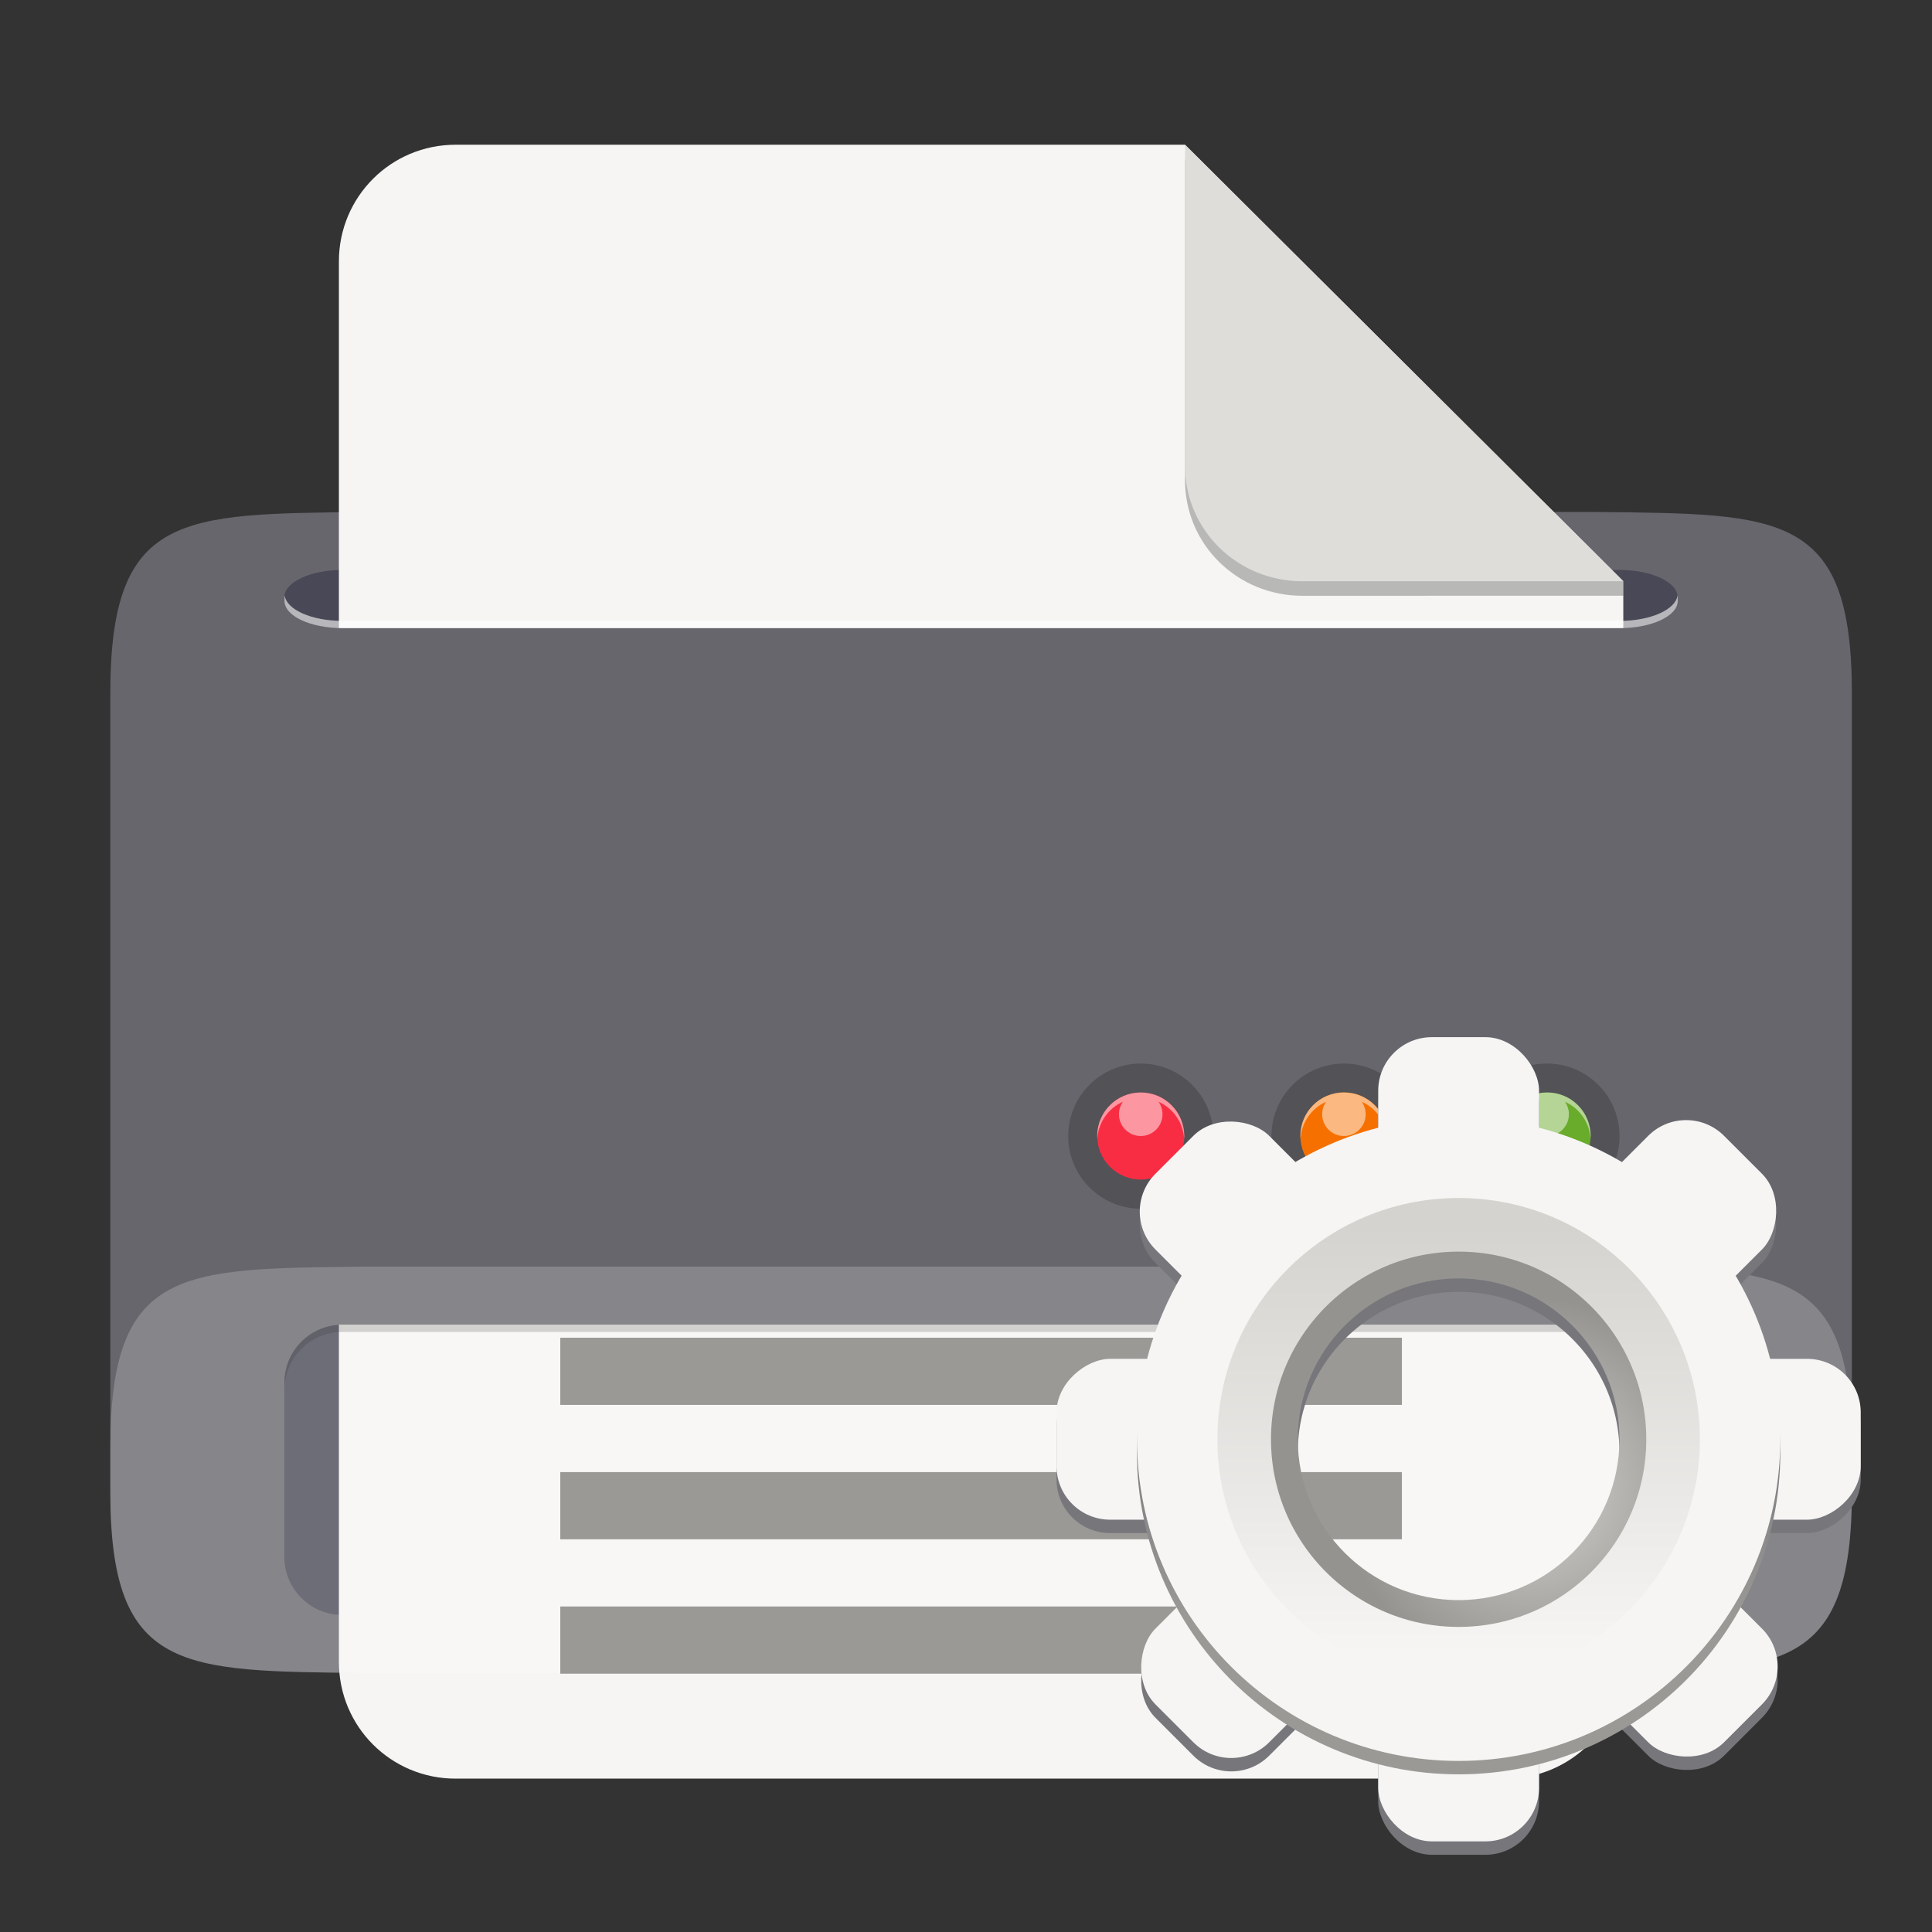 <svg fill="none" height="128" viewBox="0 0 128 128" width="128" xmlns="http://www.w3.org/2000/svg" xmlns:xlink="http://www.w3.org/1999/xlink">
  <rect x="0" y="0" width="128" height="128" fill="#333333" stroke="none"/>
  <linearGradient id="linearGradient1027" gradientUnits="userSpaceOnUse" x1="64" x2="64" y1="262.5" y2="232">
    <stop offset="0" stop-color="#9a9996"/>
    <stop offset="1" stop-color="#77767b"/>
  </linearGradient>
  <radialGradient id="radialGradient1103" cx="-243.067" cy="-74.6" gradientUnits="userSpaceOnUse" r="28.267">
    <stop offset="0" stop-color="#d5d3cf"/>
    <stop offset="1" stop-color="#949390"/>
  </radialGradient>
  <linearGradient id="linearGradient1099" gradientUnits="userSpaceOnUse" x1="204" x2="268" y1="-64" y2="-64">
    <stop offset="0" stop-color="#d5d3cf"/>
    <stop offset="1" stop-color="#f6f5f4"/>
  </linearGradient>
  <path d="m122.692 98.828c0 12.019-4.703 11.879-16.827 12.019h-81.73c-12.124-.14-16.827 0-16.827-12.019v-52.885c0-12.019 4.703-11.879 16.827-12.019h81.73c12.124.14 16.827 0 16.827 12.019z" fill="#000" opacity=".1"/>
  <path d="m30.183 9.588h48.327l29.038 28.917.001 71.581c0 4.284-3.491 7.754-7.775 7.754h-69.59c-4.284 0-7.732-3.449-7.732-7.732v-92.788c0-4.284 3.449-7.732 7.732-7.732z" fill="#000" opacity=".4"/>
  <path d="m122.692 98.823c0 12.02-4.703 11.88-16.827 12.02h-81.73c-12.124-.14-16.827 0-16.827-12.02v-52.885c0-12.019 4.703-11.879 16.827-12.019h81.73c12.124.14 16.827 0 16.827 12.019z" fill="#67666d"/>
  <path d="m107.301 37.762h-84.615c-2.125 0-3.847.807-3.847 1.803v.242c0 .996 1.722 1.803 3.847 1.803h84.615c2.124 0 3.846-.807 3.846-1.803v-.242c0-.996-1.722-1.803-3.846-1.803z" fill="#000021" opacity=".3"/>
  <path d="m107.301 87.763h-84.615c-2.125 0-3.847 1.722-3.847 3.847v11.537c0 2.124 1.722 3.847 3.847 3.847h84.615c2.124 0 3.846-1.723 3.846-3.847v-11.537c0-2.124-1.722-3.847-3.846-3.847z" fill="#000021" opacity=".3"/>
  <path d="m30.183 9.588h48.327l29.038 28.917.001 71.581c0 4.284-3.492 7.754-7.775 7.754h-69.59c-4.284 0-7.732-3.449-7.732-7.732v-92.788c0-4.284 3.449-7.732 7.732-7.732z" fill="#f6f5f4"/>
  <path d="m22.692 87.764c-2.131 0-3.846 1.715-3.846 3.846v.481c0-2.131 1.715-3.846 3.846-3.846h84.616c2.131 0 3.846 1.715 3.846 3.846v-.481c0-2.131-1.715-3.846-3.846-3.846z" fill="#000" opacity=".2"/>
  <path d="m18.839 41.608h92.308v46.154h-92.308z" fill="#67666d"/>
  <path d="m122.692 98.822c0 12.019-4.703 11.879-16.827 12.019h-81.73c-12.124-.14-16.827 0-16.827-12.019v-2.885c0-12.019 4.703-11.879 16.827-12.019h81.73c12.124.14 16.827 0 16.827 12.019z" fill="#fff" opacity=".2"/>
  <path clip-rule="evenodd" d="m37.12 88.627h55.76v4.452h-55.76zm0 8.904h55.76v4.451h-55.76zm55.76 8.903h-55.76v4.452h55.76z" fill="#9a9996" fill-rule="evenodd"/>
  <path d="m80.388 75.272c0-2.655-2.153-4.808-4.808-4.808s-4.808 2.153-4.808 4.808 2.153 4.808 4.808 4.808 4.808-2.153 4.808-4.808z" fill="#000" opacity=".2"/>
  <path d="m75.577 78.149c1.593 0 2.885-1.292 2.885-2.885 0-1.593-1.292-2.885-2.885-2.885-1.593 0-2.885 1.292-2.885 2.885 0 1.593 1.292 2.885 2.885 2.885z" fill="#f82d43"/>
  <path d="m75.577 72.379c-1.598 0-2.885 1.287-2.885 2.885 0 .061.005.12.009.18.067-1.098.743-2.024 1.696-2.451-.164.234-.263.519-.263.828 0 .799.643 1.442 1.442 1.442.799 0 1.442-.643 1.442-1.442 0-.309-.098-.594-.263-.828.953.427 1.628 1.353 1.696 2.451.004-.06.009-.119.009-.18 0-1.598-1.286-2.885-2.885-2.885z" fill="#fff" opacity=".5"/>
  <path d="m107.299 75.272c0-2.655-2.153-4.808-4.808-4.808-2.655 0-4.808 2.153-4.808 4.808s2.153 4.808 4.808 4.808c2.655 0 4.808-2.153 4.808-4.808z" fill="#000" opacity=".2"/>
  <path d="m102.5 78.149c1.594 0 2.885-1.292 2.885-2.885 0-1.593-1.291-2.885-2.885-2.885-1.593 0-2.884 1.292-2.884 2.885 0 1.593 1.291 2.885 2.884 2.885z" fill="#7eff00" fill-opacity=".514"/>
  <path d="m102.5 72.379c-1.598 0-2.884 1.287-2.884 2.885 0 .061.005.12.009.18.067-1.098.743-2.024 1.696-2.451-.165.234-.263.519-.263.828 0 .799.643 1.442 1.442 1.442.8 0 1.443-.643 1.443-1.442 0-.309-.099-.594-.263-.828.953.427 1.628 1.353 1.696 2.451.004-.06.009-.119.009-.18 0-1.598-1.287-2.885-2.885-2.885z" fill="#fff" opacity=".5"/>
  <path d="m93.852 75.272c0-2.655-2.153-4.808-4.808-4.808s-4.808 2.153-4.808 4.808 2.153 4.808 4.808 4.808 4.808-2.153 4.808-4.808z" fill="#000" opacity=".2"/>
  <path d="m91.923 75.257v-.002c0-1.593-1.291-2.884-2.884-2.884h-.002c-1.593 0-2.884 1.291-2.884 2.884v.002c0 1.593 1.291 2.884 2.884 2.884h.002c1.593 0 2.884-1.291 2.884-2.884z" fill="#f67000"/>
  <path d="m89.039 72.379c-1.598 0-2.885 1.287-2.885 2.885 0 .061.005.12.009.18.067-1.098.743-2.024 1.696-2.451-.164.234-.263.519-.263.828 0 .799.643 1.442 1.442 1.442.799 0 1.442-.643 1.442-1.442 0-.309-.098-.594-.263-.828.953.427 1.628 1.353 1.696 2.451.004-.06.009-.119.009-.18 0-1.598-1.286-2.885-2.885-2.885z" fill="#fff" opacity=".5"/>
  <path d="m78.51 10.55v21.264c0 4.284 3.49 7.658 7.773 7.658l21.265-.005v-.962z" fill="#000" opacity=".25"/>
  <path d="m78.51 9.588v21.264c0 4.284 3.49 7.658 7.773 7.658l21.265-.005z" fill="#deddda"/>
  <path d="m18.859 39.452c-.006.04-.013.08-.013.12v.24c0 .999 1.715 1.803 3.846 1.803h84.616c2.131 0 3.846-.804 3.846-1.803v-.24c0-.041-.008-.08-.013-.12-.132.942-1.789 1.683-3.833 1.683h-84.616c-2.044 0-3.701-.741-3.833-1.683z" fill="#fff" opacity=".6"/>
  <g enable-background="new" transform="matrix(.444 0 0 .444 68.222 -9.429)">
    <g fill="#77767b" transform="translate(140 2)">
      <rect height="24" rx="8" width="24" x="-88" y="176"/>
      <rect height="24" rx="8" width="24" x="-88" y="272"/>
      <rect height="24" rx="8" transform="matrix(.707 -.707 .707 .707 0 0)" width="24" x="-232.62" y="53.14"/>
      <rect height="24" rx="8" transform="matrix(.707 -.707 .707 .707 0 0)" width="24" x="-232.62" y="149.14"/>
      <rect height="24" rx="8" transform="rotate(-90)" width="24" x="-248" y="-136"/>
      <rect height="24" rx="8" transform="rotate(-90)" width="24" x="-248" y="-40"/>
      <g transform="matrix(-.707 -.707 .707 -.707 0 0)">
        <rect height="24" rx="8" width="24" x="-125.14" y="-280.62"/>
        <rect height="24" rx="8" width="24" x="-125.14" y="-184.62"/>
      </g>
    </g>
    <g fill="#f6f5f4" transform="translate(140)">
      <rect height="24" rx="8" width="24" x="-88" y="176"/>
      <rect height="24" rx="8" width="24" x="-88" y="272"/>
      <rect height="24" rx="8" transform="matrix(.707 -.707 .707 .707 0 0)" width="24" x="-232.62" y="53.14"/>
      <rect height="24" rx="8" transform="matrix(.707 -.707 .707 .707 0 0)" width="24" x="-232.62" y="149.14"/>
      <rect height="24" rx="8" transform="rotate(-90)" width="24" x="-248" y="-136"/>
      <rect height="24" rx="8" transform="rotate(-90)" width="24" x="-248" y="-40"/>
      <g transform="matrix(-.707 -.707 .707 -.707 0 0)">
        <rect height="24" rx="8" width="24" x="-125.14" y="-280.62"/>
        <rect height="24" rx="8" width="24" x="-125.14" y="-184.62"/>
      </g>
    </g>
    <g fill="none">
      <circle cx="64" cy="238" r="36" stroke="url(#linearGradient1027)" stroke-width="24"/>
      <circle cx="64" cy="236" r="38" stroke="#f6f5f4" stroke-width="20"/>
      <circle cx="-236" cy="-64" r="26.5" stroke="url(#radialGradient1103)" stroke-linecap="square" stroke-linejoin="round" stroke-width="5" transform="matrix(0 -1 -1 0 0 0)"/>
      <circle cx="236" cy="-64" r="32" stroke="url(#linearGradient1099)" stroke-linecap="square" stroke-linejoin="round" stroke-width="8" transform="rotate(90)"/>
    </g>
  </g>
</svg>
